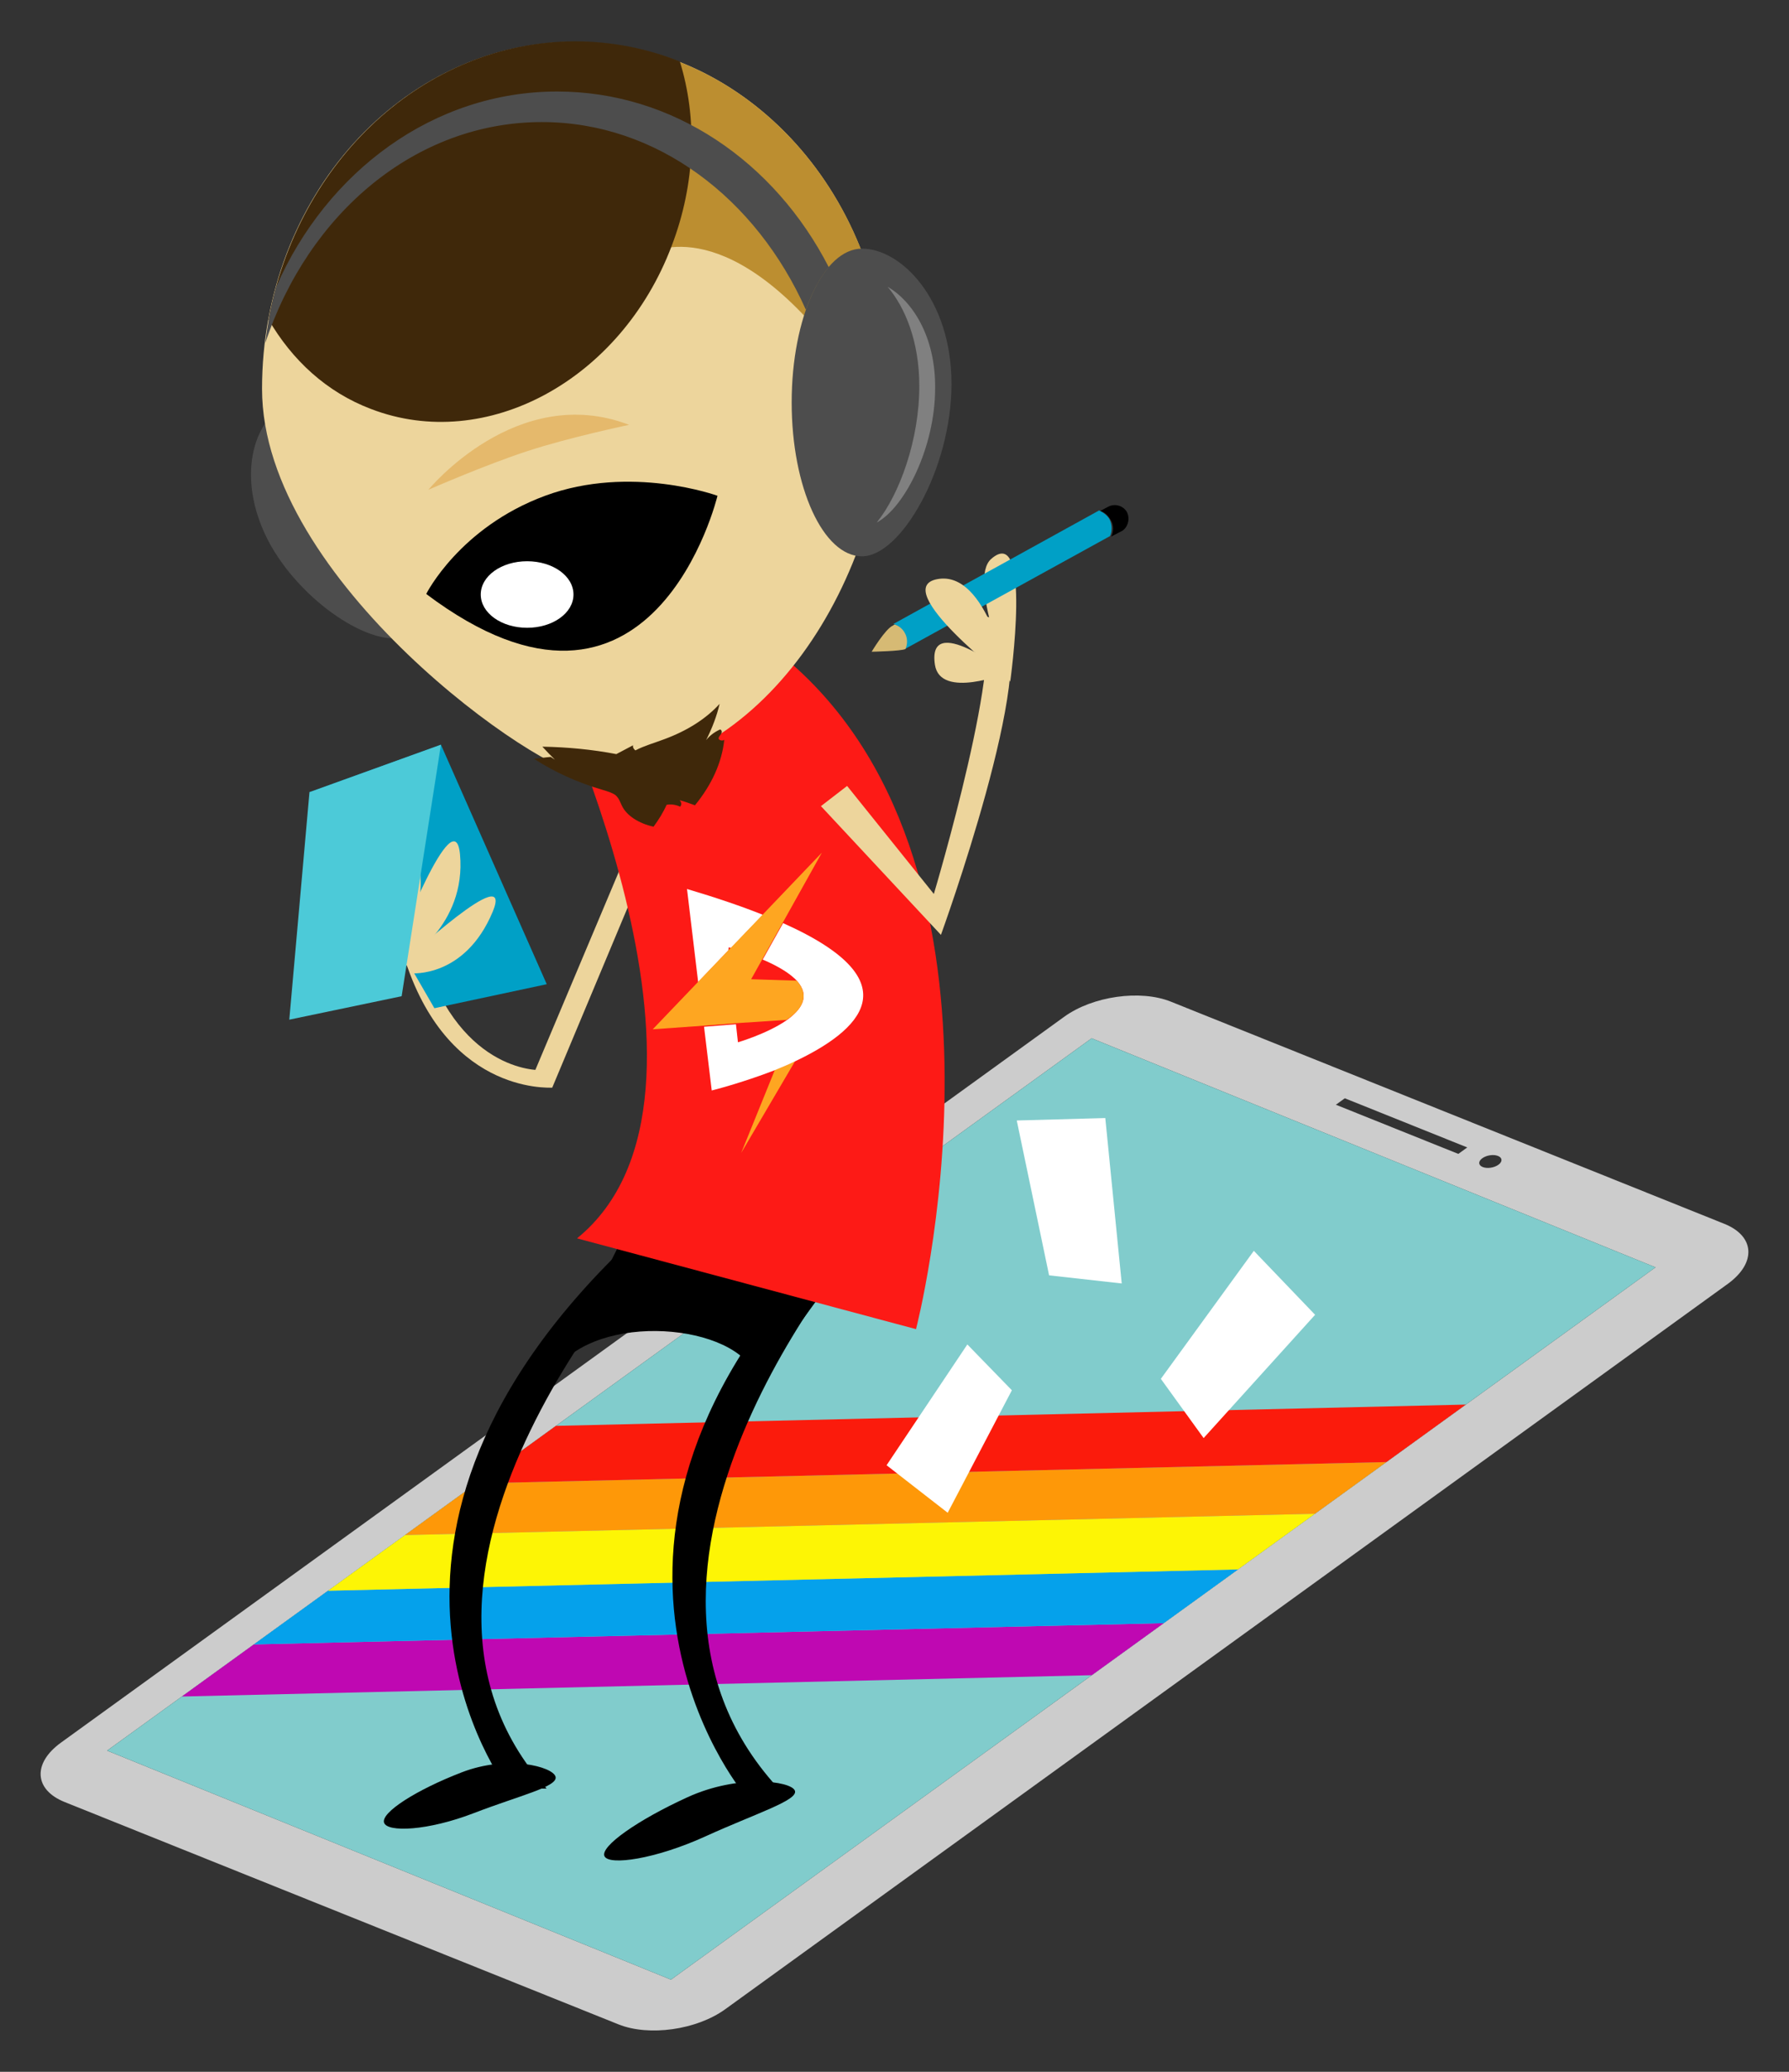 <?xml version="1.0" encoding="utf-8"?>
<!-- Generator: Adobe Illustrator 15.0.0, SVG Export Plug-In . SVG Version: 6.00 Build 0)  -->
<!DOCTYPE svg PUBLIC "-//W3C//DTD SVG 1.1//EN" "http://www.w3.org/Graphics/SVG/1.1/DTD/svg11.dtd">
<svg version="1.1" id="Layer_1" xmlns="http://www.w3.org/2000/svg" xmlns:xlink="http://www.w3.org/1999/xlink" x="0px" y="0px"
	 width="380px" height="440px" viewBox="0 0 380 440" enable-background="new 0 0 380 440" xml:space="preserve">
<rect x="0" y="0" width="380" height="440" fill="#333333" stroke="none"/>
<g>
	<path fill="#CCCCCC" d="M366.259,259.908L248.7,212.724c-6.476-2.599-16.597-1.171-22.651,3.209L12.945,370.092
		c-6.054,4.38-5.697,10.014,0.782,12.611l117.649,47.224c6.481,2.598,16.6,1.172,22.656-3.208L367.137,272.56
		C373.096,268.142,372.736,262.508,366.259,259.908z M318.193,245.495c0.951,0.382,0.991,1.212,0.088,1.865s-2.389,0.87-3.342,0.488
		c-0.952-0.384-0.99-1.211-0.087-1.863C315.756,245.33,317.239,245.112,318.193,245.495z M285.651,233.247l26.008,10.439
		l-1.899,1.372l-26.006-10.439L285.651,233.247z M142.523,420.427L22.745,371.788l209.127-151.282l119.78,48.642L142.523,420.427z"
		/>
	<polygon fill="#81CCCC" points="142.523,420.427 22.745,371.788 231.872,220.506 351.652,269.147 	"/>
	<g>
		<polygon fill="#BF08B2" points="247.191,344.712 53.922,349.233 38.629,360.298 231.898,355.773 		"/>
		<polygon fill="#05A1EB" points="69.687,337.83 55.508,348.087 53.922,349.233 247.191,344.712 248.779,343.565 262.957,333.307 		
			"/>
		<polygon fill="#FDF505" points="86.028,326.009 70.801,337.022 69.687,337.83 262.957,333.307 264.072,332.502 279.301,321.485 		
			"/>
		<polygon fill="#FE9808" points="101.207,315.03 86.564,325.621 86.028,326.009 279.301,321.485 279.836,321.099 294.477,310.507 
					"/>
		<polygon fill="#FB1B0C" points="118.085,302.817 102.908,313.797 101.207,315.03 294.477,310.507 296.18,309.274 311.357,298.296 
					"/>
	</g>
	<g>
		<g>
			<path d="M160.908,293.392c-2.416-11.802-31.912-15.188-42.215-3.35l16.889-33.846l47.648,6.562L160.908,293.392z"/>
			<path d="M183.23,262.758c0,0-61.815,71.086-17.066,117.938h-8.341c0,0-44.465-53.718,19.722-117.938H183.23z"/>
			<path d="M140.539,262.758c0,0-66.259,70.574-24.442,117.09h-8.342c0,0-41.103-53.332,27.101-117.09H140.539z"/>
			<path d="M128.395,394.201c-0.932-2.049,6.982-7.657,17.68-12.533c10.697-4.877,21.812-3.466,22.746-1.419
				c0.932,2.048-8.257,4.861-18.956,9.74C139.17,394.864,129.327,396.249,128.395,394.201"/>
			<path d="M81.57,387.067c-0.629-2.132,6.76-6.906,16.504-10.666c9.745-3.761,19.295-1.224,19.924,0.908
				c0.629,2.131-7.62,3.996-17.368,7.757C90.889,388.826,82.199,389.199,81.57,387.067"/>
		</g>
		<g>
			<polygon fill="#FFFFFF" points="238.264,272.575 222.836,270.851 215.969,237.962 234.775,237.444 			"/>
			<polygon fill="#FFFFFF" points="255.662,305.411 246.574,292.833 266.325,265.646 279.34,279.229 			"/>
			<polygon fill="#FFFFFF" points="205.474,285.527 214.931,295.257 201.299,321.273 188.318,311.179 			"/>
		</g>
		<g>
			<path fill="#EDD59C" d="M113.717,227.218l25.154-59.706l3.387,3.874l-24.961,59.608L113.717,227.218z"/>
			<path fill="#FD1A16" d="M115.095,140.975h53.063c51.436,45.162,26.41,141.301,26.41,141.301l-72-19.28
				C159.875,232.699,115.095,140.975,115.095,140.975z"/>
			<g>
				<path fill="#FFFFFF" d="M154.799,201.188c0.115,0.02,0.344,0.058,0.439,0.188l6.809-7.092
					c-4.516-1.804-9.852-3.625-16.121-5.486l2.367,19.77l6.393-6.692L154.799,201.188z"/>
				<path fill="#FEA621" d="M157.442,244.842l11.442-19.479c-1.406,0.705-2.911,1.278-4.302,1.87L157.442,244.842z"/>
				<path fill="#FFFFFF" d="M166.336,196.05l-4.332,7.738c3.617,1.539,5.945,3.099,7.241,4.486c2.976,3.312,0.978,6.152-2.218,8.442
					c-4.113,2.843-10.28,4.64-10.28,4.64l-0.423-3.827l-6.78,0.523l1.635,13.538c0,0,6.245-1.551,13.271-4.263
					c1.39-0.592,2.894-1.164,4.304-1.871C182.382,219.021,194.332,208.551,166.336,196.05"/>
				<path fill="#FEA621" d="M169.245,208.274l-9.695-0.311l2.34-4.195l4.332-7.738l8.345-14.942l-12.499,13.081l-6.811,7.095
					l-0.419,0.4l-6.393,6.692l-9.797,10.24l10.934-0.776l6.781-0.521l10.684-0.699C170.205,214.542,172.221,211.586,169.245,208.274
					"/>
			</g>
			<path fill="#EDD59C" d="M212.955,132.041c7.994,8.458-13.092,66.503-13.092,66.503l-25.488-27.343l5.559-4.287l18.424,22.94
				c0,0,15.871-53.064,9.965-59.319L212.955,132.041z"/>
			<g>
				<path d="M239.371,108.751c-0.81-1.39-2.548-1.854-3.938-1.158l-1.738,0.926c0.928,0.232,1.621,0.927,2.201,1.853
					c0.694,1.159,0.694,2.551,0.115,3.592l2.433-1.273C239.604,111.879,240.067,110.141,239.371,108.751z"/>
				<path fill="#EDD59C" d="M214.577,144.783c0,0-9.036-21.665-4.056-26.067C219.326,110.954,214.577,144.783,214.577,144.783"/>
				<path fill="#00A0C6" d="M192.102,134.473c0.576,1.042,0.576,2.434,0.115,3.36l0,0l43.562-23.984
					c0.463-1.043,0.463-2.431-0.115-3.591c-0.463-0.812-1.275-1.391-2.203-1.855l-43.679,24.099
					C190.827,132.851,191.521,133.662,192.102,134.473z"/>
				<path fill="#D6BA74" d="M185.148,138.412c0,0,6.256-0.114,7.184-0.578c0.465-1.043,0.465-2.318-0.115-3.36
					c-0.464-0.927-1.39-1.623-2.203-1.855l-0.346,0.232C188.045,133.546,185.148,138.412,185.148,138.412z"/>
			</g>
			<path fill="#EDD59C" d="M213.883,142.931c0,0-14.137,5.676-15.293-1.739C196.851,129.722,213.883,142.931,213.883,142.931"/>
			<path fill="#EDD59C" d="M214.229,144.553c0,0-25.488-19.58-15.177-21.551C209.826,120.917,214.229,144.553,214.229,144.553"/>
			<path fill="#EDD59C" d="M90.039,203.243l-4.742-1.843c8.691,30.883,31.096,29.574,32,29.593l-1.973-3.763
				C115.143,227.377,98.151,228.211,90.039,203.243"/>
			<polygon fill="#00A0C6" points="116.135,209.021 92.268,214.119 65.734,168.238 93.657,158.158 			"/>
			<path fill="#EDD59C" d="M82.767,198.594c0,0,1.389-28.967,5.444-17.496c4.057,11.239-3.938,20.044-3.938,20.044L82.767,198.594z"
				/>
			<path fill="#EDD59C" d="M84.273,201.142c0,0,12.281-31.861,13.438-19.696c1.392,15.178-11.701,22.71-11.701,22.71L84.273,201.142
				z"/>
			<path fill="#EDD59C" d="M85.895,204.155c0,0,23.404-21.782,18.77-10.545c-5.907,14.136-17.262,13.092-17.262,13.092
				L85.895,204.155z"/>
			<polygon fill="#4CCAD8" points="85.315,211.569 61.448,216.552 65.734,168.238 93.657,158.158 			"/>
		</g>
		<g>
			<path fill="#4D4D4D" d="M57.512,115.833c7.53,13.208,23.055,22.478,29.195,19.001c6.027-3.36,4.867-16.917-2.547-30.24
				C76.744,91.27,65.737,83.275,59.712,86.751C53.572,90.227,50.096,102.508,57.512,115.833"/>
			<path fill="#EDD59C" d="M188.436,82.581c0,40.666-26.867,82.145-63.596,82.145c-9.745,0-69.182-41.363-69.182-82.145
				c0-40.785,29.773-73.689,66.387-73.689C158.773,8.892,188.436,41.914,188.436,82.581"/>
			<path fill="#3F280A" d="M117.871,161.339c-0.89-0.89-1.779-1.778-2.669-2.766c5.337,0.098,10.574,0.592,15.712,1.58
				c1.186-0.592,2.373-1.283,3.559-1.877c-0.098,0.396,0.099,0.791,0.492,1.088c1.879-0.988,4.053-1.582,6.129-2.373
				c4.84-1.777,8.892-4.347,11.756-7.51c-0.59,2.57-1.578,5.139-2.864,7.709c0.692-0.89,1.68-1.68,2.966-2.273
				c0.492,0.197,0.394,0.691,0.197,0.986c-0.197,0.297-0.594,0.692-0.496,0.99c0.101,0.395,0.988,0.494,1.188,0.198
				c-0.495,4.841-2.668,9.584-6.227,13.933c-1.088-0.396-2.174-0.792-3.26-1.088c0.395,0.397,0.494,0.988,0.1,1.385
				c-0.792-0.397-1.879-0.594-2.866-0.397c-0.692,1.582-1.68,3.164-2.767,4.646c-3.164-0.691-5.732-2.371-6.721-4.447
				c-0.393-0.79-0.591-1.581-1.383-2.272c-0.691-0.496-1.678-0.791-2.667-1.086c-5.435-1.582-10.376-3.855-14.626-6.623
				c1.187-0.098,2.373-0.295,3.558-0.394L117.871,161.339z"/>
			<path fill="#BC8E30" d="M133.168,9.935l2.898,44.722c0,0,14.135-10.542,36.379,14.137c6.141,6.719,11.355,9.036,15.873,8.804
				C186.232,43.304,163.061,15.496,133.168,9.935z"/>
			<path fill="#3F280A" d="M57.047,67.866c4.982,8.572,12.283,15.409,21.783,19c24.446,9.385,53.063-6.14,63.84-34.643
				c5.098-13.324,5.444-27.226,1.738-39.16c-6.953-2.781-14.484-4.286-22.363-4.286C89.953,8.892,63.188,34.266,57.047,67.866z"/>
			<path fill="#4D4D4D" d="M202.105,81.536c0,18.076-10.775,36.613-18.999,36.613c-8.228,0-14.948-14.599-14.948-32.671
				c0-18.076,6.721-32.674,14.948-32.674C191.33,52.805,202.105,63.462,202.105,81.536"/>
			<path fill="#4D4D4D" d="M176.039,56.743c-11.473-22.361-33.022-37.307-57.701-37.307c-26.185,0-48.895,16.915-59.668,41.477
				c-1.043,3.824-1.854,7.88-2.318,11.935c9.153-27.576,31.979-46.923,58.743-46.923c24.446,0,45.534,16.219,56.076,39.854
				C172.561,61.957,174.184,58.944,176.039,56.743"/>
			<path d="M90.532,126.144c0,0,7.067-14.136,25.258-20.854c18.19-6.719,36.611,0,36.611,0S138.729,162.409,90.532,126.144"/>
			<path fill="#FFFFFF" d="M121.813,126.26c0,3.938-4.401,7.067-9.847,7.067c-5.446,0-9.85-3.129-9.85-7.067
				c0-3.938,4.403-7.067,9.85-7.067C117.412,119.193,121.813,122.322,121.813,126.26"/>
			<path fill="#E5B96C" d="M133.632,90.227c0,0-12.744,2.665-21.55,5.561c-8.922,2.897-21.088,8.227-21.088,8.227
				S109.765,81.074,133.632,90.227"/>
			<path fill="#808080" d="M188.549,60.914C192.258,65.316,195.27,72.5,195.27,82c0,11.355-4.17,22.942-9.037,28.966
				c6.025-3.244,12.398-16.106,12.398-28.502C198.746,71.458,193.766,63.926,188.549,60.914z"/>
		</g>
	</g>
</g>
</svg>
